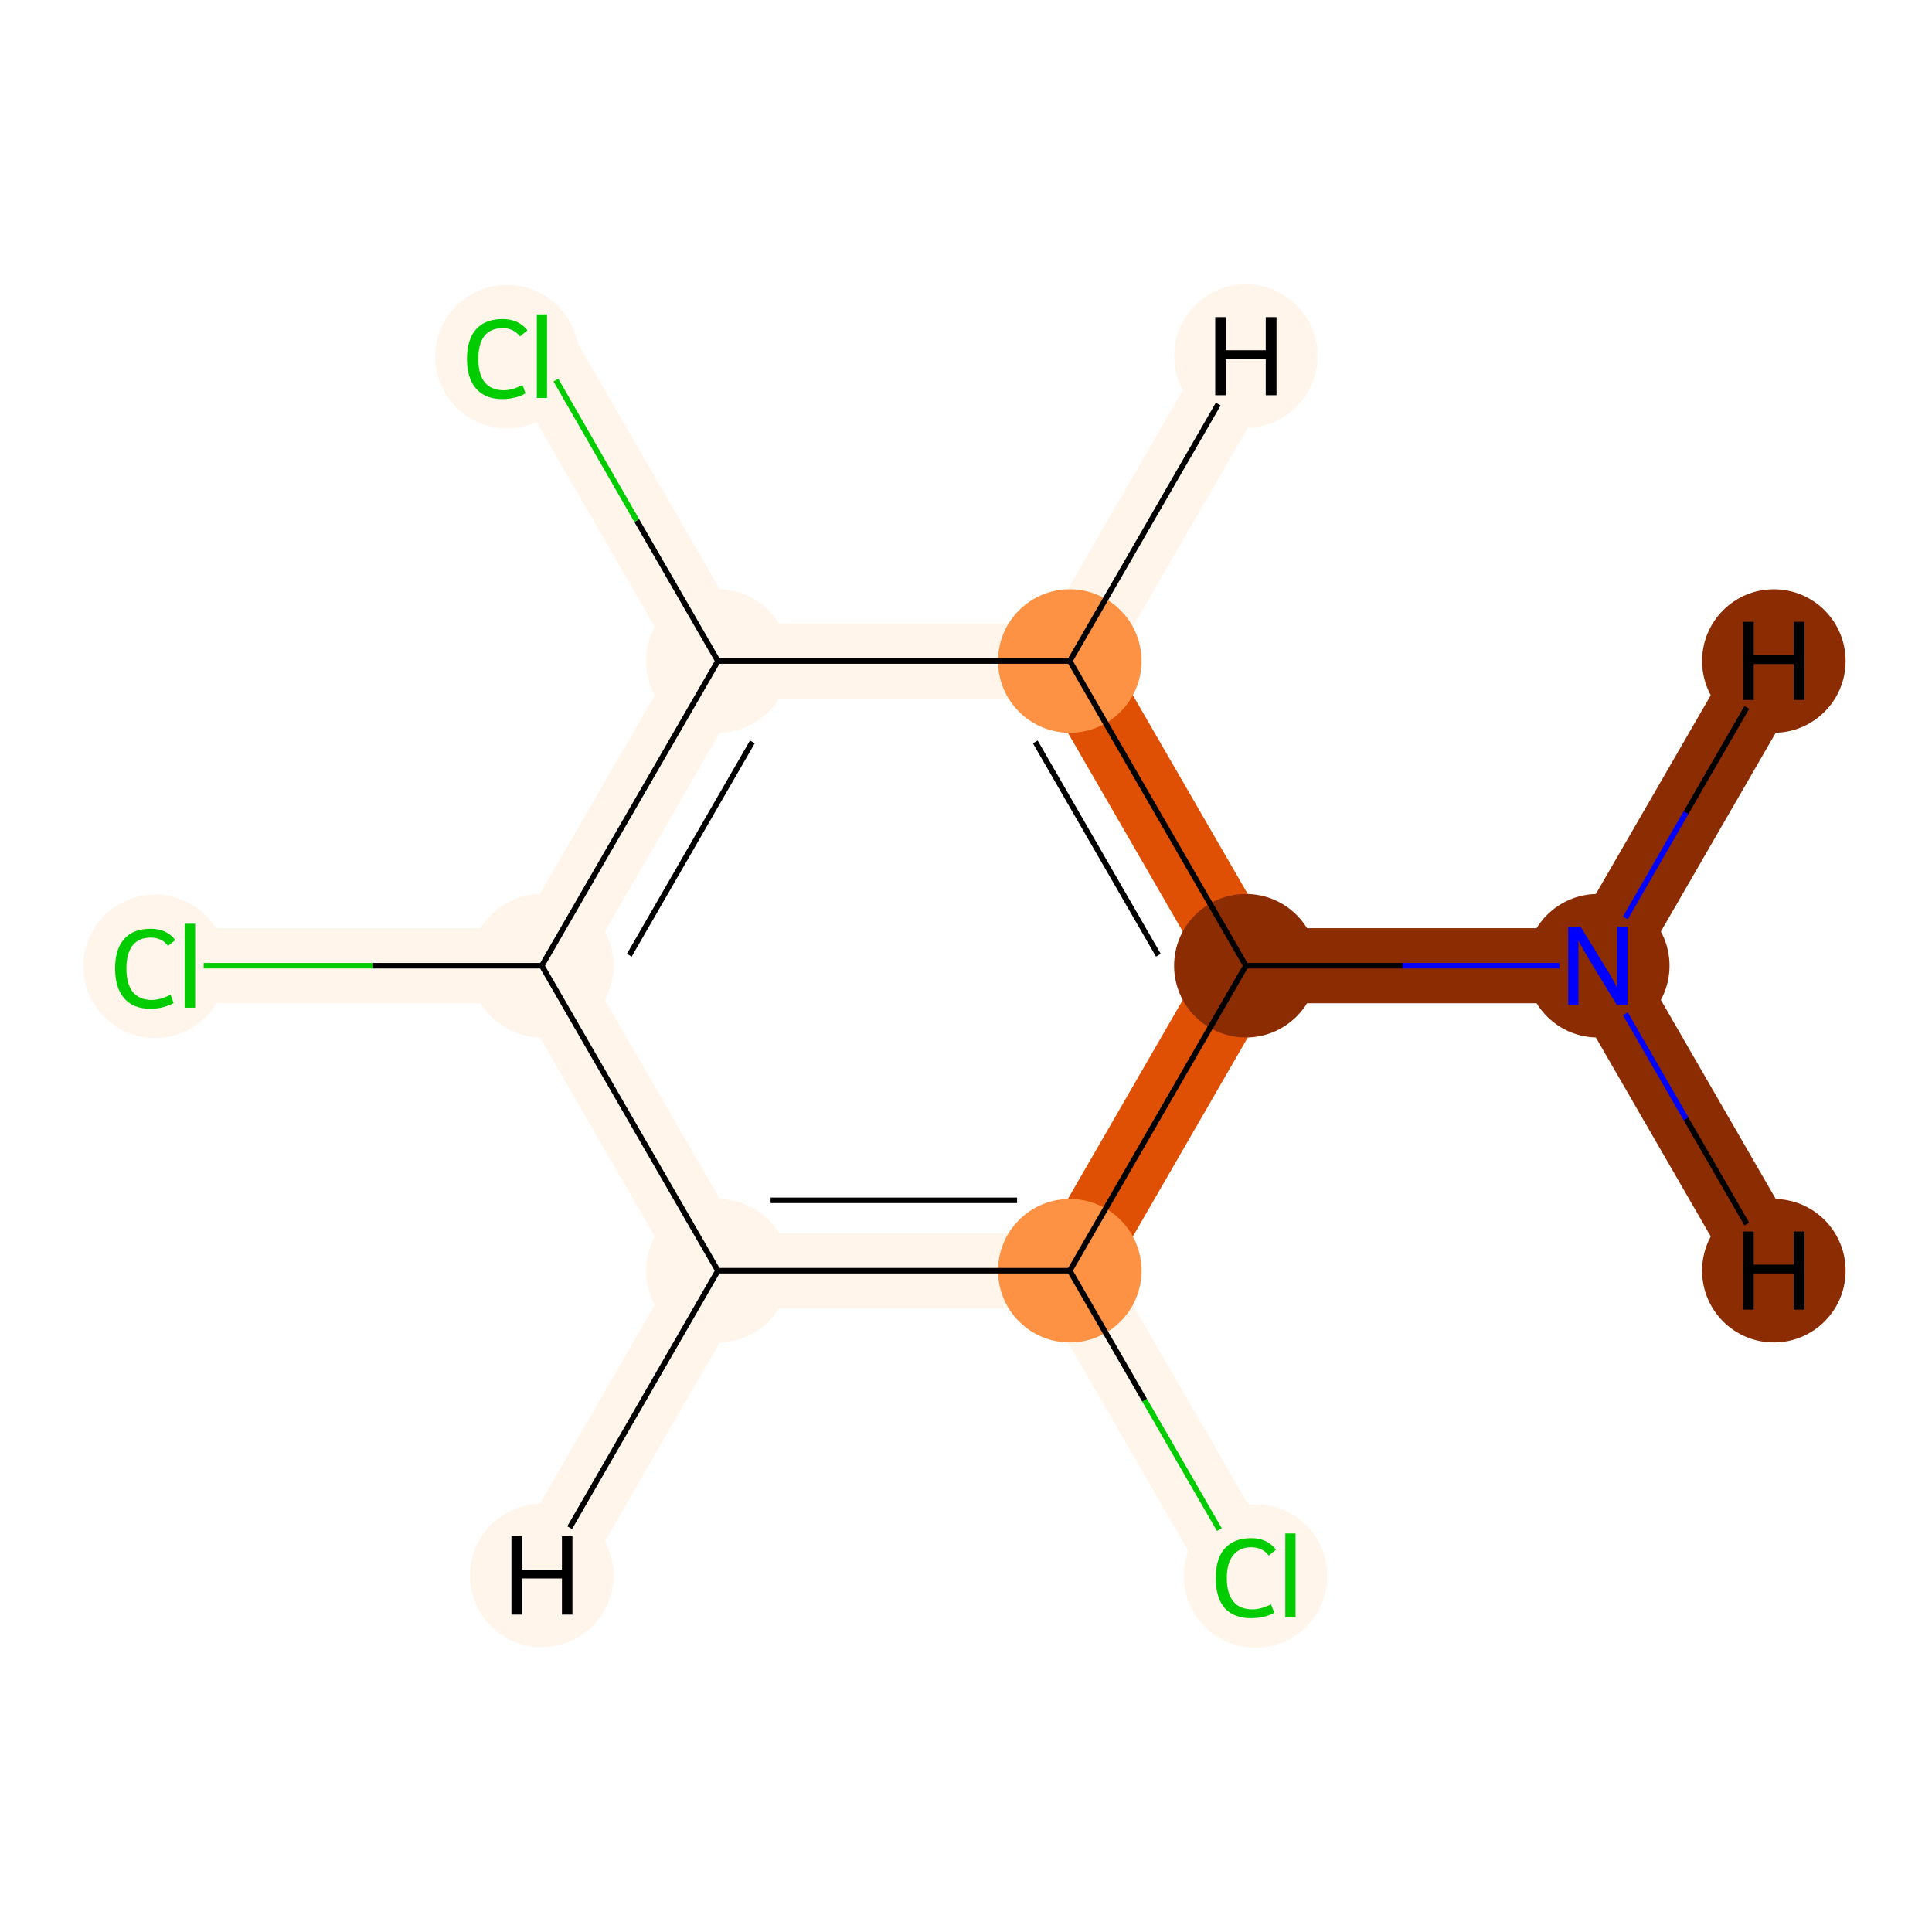 <?xml version='1.0' encoding='iso-8859-1'?>
<svg version='1.1' baseProfile='full'
              xmlns='http://www.w3.org/2000/svg'
                      xmlns:rdkit='http://www.rdkit.org/xml'
                      xmlns:xlink='http://www.w3.org/1999/xlink'
                  xml:space='preserve'
width='700px' height='700px' viewBox='0 0 700 700'>
<!-- END OF HEADER -->
<rect style='opacity:1.0;fill:#FFFFFF;stroke:none' width='700.0' height='700.0' x='0.0' y='0.0'> </rect>
<path d='M 451.4,570.8 L 387.6,460.4' style='fill:none;fill-rule:evenodd;stroke:#FFF5EB;stroke-width:27.2px;stroke-linecap:butt;stroke-linejoin:miter;stroke-opacity:1' />
<path d='M 387.6,460.4 L 260.1,460.4' style='fill:none;fill-rule:evenodd;stroke:#FFF5EB;stroke-width:27.2px;stroke-linecap:butt;stroke-linejoin:miter;stroke-opacity:1' />
<path d='M 387.6,460.4 L 451.4,349.9' style='fill:none;fill-rule:evenodd;stroke:#DF5005;stroke-width:27.2px;stroke-linecap:butt;stroke-linejoin:miter;stroke-opacity:1' />
<path d='M 260.1,460.4 L 196.3,349.9' style='fill:none;fill-rule:evenodd;stroke:#FFF5EB;stroke-width:27.2px;stroke-linecap:butt;stroke-linejoin:miter;stroke-opacity:1' />
<path d='M 260.1,460.4 L 196.3,570.8' style='fill:none;fill-rule:evenodd;stroke:#FFF5EB;stroke-width:27.2px;stroke-linecap:butt;stroke-linejoin:miter;stroke-opacity:1' />
<path d='M 196.3,349.9 L 68.8,349.9' style='fill:none;fill-rule:evenodd;stroke:#FFF5EB;stroke-width:27.2px;stroke-linecap:butt;stroke-linejoin:miter;stroke-opacity:1' />
<path d='M 196.3,349.9 L 260.1,239.5' style='fill:none;fill-rule:evenodd;stroke:#FFF5EB;stroke-width:27.2px;stroke-linecap:butt;stroke-linejoin:miter;stroke-opacity:1' />
<path d='M 260.1,239.5 L 387.6,239.5' style='fill:none;fill-rule:evenodd;stroke:#FFF5EB;stroke-width:27.2px;stroke-linecap:butt;stroke-linejoin:miter;stroke-opacity:1' />
<path d='M 260.1,239.5 L 196.3,129.0' style='fill:none;fill-rule:evenodd;stroke:#FFF5EB;stroke-width:27.2px;stroke-linecap:butt;stroke-linejoin:miter;stroke-opacity:1' />
<path d='M 387.6,239.5 L 451.4,349.9' style='fill:none;fill-rule:evenodd;stroke:#DF5005;stroke-width:27.2px;stroke-linecap:butt;stroke-linejoin:miter;stroke-opacity:1' />
<path d='M 387.6,239.5 L 451.4,129.0' style='fill:none;fill-rule:evenodd;stroke:#FFF5EB;stroke-width:27.2px;stroke-linecap:butt;stroke-linejoin:miter;stroke-opacity:1' />
<path d='M 451.4,349.9 L 578.9,349.9' style='fill:none;fill-rule:evenodd;stroke:#8C2C03;stroke-width:27.2px;stroke-linecap:butt;stroke-linejoin:miter;stroke-opacity:1' />
<path d='M 578.9,349.9 L 642.7,460.4' style='fill:none;fill-rule:evenodd;stroke:#8C2C03;stroke-width:27.2px;stroke-linecap:butt;stroke-linejoin:miter;stroke-opacity:1' />
<path d='M 578.9,349.9 L 642.7,239.5' style='fill:none;fill-rule:evenodd;stroke:#8C2C03;stroke-width:27.2px;stroke-linecap:butt;stroke-linejoin:miter;stroke-opacity:1' />
<ellipse cx='454.9' cy='571.0' rx='25.5' ry='25.5'  style='fill:#FFF5EB;fill-rule:evenodd;stroke:#FFF5EB;stroke-width:1.0px;stroke-linecap:butt;stroke-linejoin:miter;stroke-opacity:1' />
<ellipse cx='387.6' cy='460.4' rx='25.5' ry='25.5'  style='fill:#FD9244;fill-rule:evenodd;stroke:#FD9244;stroke-width:1.0px;stroke-linecap:butt;stroke-linejoin:miter;stroke-opacity:1' />
<ellipse cx='260.1' cy='460.4' rx='25.5' ry='25.5'  style='fill:#FFF5EB;fill-rule:evenodd;stroke:#FFF5EB;stroke-width:1.0px;stroke-linecap:butt;stroke-linejoin:miter;stroke-opacity:1' />
<ellipse cx='196.3' cy='349.9' rx='25.5' ry='25.5'  style='fill:#FFF5EB;fill-rule:evenodd;stroke:#FFF5EB;stroke-width:1.0px;stroke-linecap:butt;stroke-linejoin:miter;stroke-opacity:1' />
<ellipse cx='56.2' cy='350.1' rx='25.5' ry='25.5'  style='fill:#FFF5EB;fill-rule:evenodd;stroke:#FFF5EB;stroke-width:1.0px;stroke-linecap:butt;stroke-linejoin:miter;stroke-opacity:1' />
<ellipse cx='260.1' cy='239.5' rx='25.5' ry='25.5'  style='fill:#FFF5EB;fill-rule:evenodd;stroke:#FFF5EB;stroke-width:1.0px;stroke-linecap:butt;stroke-linejoin:miter;stroke-opacity:1' />
<ellipse cx='387.6' cy='239.5' rx='25.5' ry='25.5'  style='fill:#FD9244;fill-rule:evenodd;stroke:#FD9244;stroke-width:1.0px;stroke-linecap:butt;stroke-linejoin:miter;stroke-opacity:1' />
<ellipse cx='451.4' cy='349.9' rx='25.5' ry='25.5'  style='fill:#8C2C03;fill-rule:evenodd;stroke:#8C2C03;stroke-width:1.0px;stroke-linecap:butt;stroke-linejoin:miter;stroke-opacity:1' />
<ellipse cx='578.9' cy='349.9' rx='25.5' ry='25.5'  style='fill:#8C2C03;fill-rule:evenodd;stroke:#8C2C03;stroke-width:1.0px;stroke-linecap:butt;stroke-linejoin:miter;stroke-opacity:1' />
<ellipse cx='183.7' cy='129.2' rx='25.5' ry='25.5'  style='fill:#FFF5EB;fill-rule:evenodd;stroke:#FFF5EB;stroke-width:1.0px;stroke-linecap:butt;stroke-linejoin:miter;stroke-opacity:1' />
<ellipse cx='196.3' cy='570.8' rx='25.5' ry='25.5'  style='fill:#FFF5EB;fill-rule:evenodd;stroke:#FFF5EB;stroke-width:1.0px;stroke-linecap:butt;stroke-linejoin:miter;stroke-opacity:1' />
<ellipse cx='451.4' cy='129.0' rx='25.5' ry='25.5'  style='fill:#FFF5EB;fill-rule:evenodd;stroke:#FFF5EB;stroke-width:1.0px;stroke-linecap:butt;stroke-linejoin:miter;stroke-opacity:1' />
<ellipse cx='642.7' cy='460.4' rx='25.5' ry='25.5'  style='fill:#8C2C03;fill-rule:evenodd;stroke:#8C2C03;stroke-width:1.0px;stroke-linecap:butt;stroke-linejoin:miter;stroke-opacity:1' />
<ellipse cx='642.7' cy='239.5' rx='25.5' ry='25.5'  style='fill:#8C2C03;fill-rule:evenodd;stroke:#8C2C03;stroke-width:1.0px;stroke-linecap:butt;stroke-linejoin:miter;stroke-opacity:1' />
<path class='bond-0 atom-0 atom-1' d='M 441.8,554.2 L 414.7,507.3' style='fill:none;fill-rule:evenodd;stroke:#00CC00;stroke-width:2.0px;stroke-linecap:butt;stroke-linejoin:miter;stroke-opacity:1' />
<path class='bond-0 atom-0 atom-1' d='M 414.7,507.3 L 387.6,460.4' style='fill:none;fill-rule:evenodd;stroke:#000000;stroke-width:2.0px;stroke-linecap:butt;stroke-linejoin:miter;stroke-opacity:1' />
<path class='bond-1 atom-1 atom-2' d='M 387.6,460.4 L 260.1,460.4' style='fill:none;fill-rule:evenodd;stroke:#000000;stroke-width:2.0px;stroke-linecap:butt;stroke-linejoin:miter;stroke-opacity:1' />
<path class='bond-1 atom-1 atom-2' d='M 368.5,434.9 L 279.2,434.9' style='fill:none;fill-rule:evenodd;stroke:#000000;stroke-width:2.0px;stroke-linecap:butt;stroke-linejoin:miter;stroke-opacity:1' />
<path class='bond-9 atom-7 atom-1' d='M 451.4,349.9 L 387.6,460.4' style='fill:none;fill-rule:evenodd;stroke:#000000;stroke-width:2.0px;stroke-linecap:butt;stroke-linejoin:miter;stroke-opacity:1' />
<path class='bond-2 atom-2 atom-3' d='M 260.1,460.4 L 196.3,349.9' style='fill:none;fill-rule:evenodd;stroke:#000000;stroke-width:2.0px;stroke-linecap:butt;stroke-linejoin:miter;stroke-opacity:1' />
<path class='bond-10 atom-2 atom-10' d='M 260.1,460.4 L 206.4,553.5' style='fill:none;fill-rule:evenodd;stroke:#000000;stroke-width:2.0px;stroke-linecap:butt;stroke-linejoin:miter;stroke-opacity:1' />
<path class='bond-3 atom-3 atom-4' d='M 196.3,349.9 L 135.1,349.9' style='fill:none;fill-rule:evenodd;stroke:#000000;stroke-width:2.0px;stroke-linecap:butt;stroke-linejoin:miter;stroke-opacity:1' />
<path class='bond-3 atom-3 atom-4' d='M 135.1,349.9 L 73.8,349.9' style='fill:none;fill-rule:evenodd;stroke:#00CC00;stroke-width:2.0px;stroke-linecap:butt;stroke-linejoin:miter;stroke-opacity:1' />
<path class='bond-4 atom-3 atom-5' d='M 196.3,349.9 L 260.1,239.5' style='fill:none;fill-rule:evenodd;stroke:#000000;stroke-width:2.0px;stroke-linecap:butt;stroke-linejoin:miter;stroke-opacity:1' />
<path class='bond-4 atom-3 atom-5' d='M 228.0,346.1 L 272.6,268.8' style='fill:none;fill-rule:evenodd;stroke:#000000;stroke-width:2.0px;stroke-linecap:butt;stroke-linejoin:miter;stroke-opacity:1' />
<path class='bond-5 atom-5 atom-6' d='M 260.1,239.5 L 387.6,239.5' style='fill:none;fill-rule:evenodd;stroke:#000000;stroke-width:2.0px;stroke-linecap:butt;stroke-linejoin:miter;stroke-opacity:1' />
<path class='bond-8 atom-5 atom-9' d='M 260.1,239.5 L 230.7,188.6' style='fill:none;fill-rule:evenodd;stroke:#000000;stroke-width:2.0px;stroke-linecap:butt;stroke-linejoin:miter;stroke-opacity:1' />
<path class='bond-8 atom-5 atom-9' d='M 230.7,188.6 L 201.4,137.7' style='fill:none;fill-rule:evenodd;stroke:#00CC00;stroke-width:2.0px;stroke-linecap:butt;stroke-linejoin:miter;stroke-opacity:1' />
<path class='bond-6 atom-6 atom-7' d='M 387.6,239.5 L 451.4,349.9' style='fill:none;fill-rule:evenodd;stroke:#000000;stroke-width:2.0px;stroke-linecap:butt;stroke-linejoin:miter;stroke-opacity:1' />
<path class='bond-6 atom-6 atom-7' d='M 375.1,268.8 L 419.7,346.1' style='fill:none;fill-rule:evenodd;stroke:#000000;stroke-width:2.0px;stroke-linecap:butt;stroke-linejoin:miter;stroke-opacity:1' />
<path class='bond-11 atom-6 atom-11' d='M 387.6,239.5 L 441.4,146.4' style='fill:none;fill-rule:evenodd;stroke:#000000;stroke-width:2.0px;stroke-linecap:butt;stroke-linejoin:miter;stroke-opacity:1' />
<path class='bond-7 atom-7 atom-8' d='M 451.4,349.9 L 508.2,349.9' style='fill:none;fill-rule:evenodd;stroke:#000000;stroke-width:2.0px;stroke-linecap:butt;stroke-linejoin:miter;stroke-opacity:1' />
<path class='bond-7 atom-7 atom-8' d='M 508.2,349.9 L 565.0,349.9' style='fill:none;fill-rule:evenodd;stroke:#0000FF;stroke-width:2.0px;stroke-linecap:butt;stroke-linejoin:miter;stroke-opacity:1' />
<path class='bond-12 atom-8 atom-12' d='M 588.9,367.3 L 610.9,405.4' style='fill:none;fill-rule:evenodd;stroke:#0000FF;stroke-width:2.0px;stroke-linecap:butt;stroke-linejoin:miter;stroke-opacity:1' />
<path class='bond-12 atom-8 atom-12' d='M 610.9,405.4 L 632.9,443.5' style='fill:none;fill-rule:evenodd;stroke:#000000;stroke-width:2.0px;stroke-linecap:butt;stroke-linejoin:miter;stroke-opacity:1' />
<path class='bond-13 atom-8 atom-13' d='M 588.9,332.6 L 610.9,294.4' style='fill:none;fill-rule:evenodd;stroke:#0000FF;stroke-width:2.0px;stroke-linecap:butt;stroke-linejoin:miter;stroke-opacity:1' />
<path class='bond-13 atom-8 atom-13' d='M 610.9,294.4 L 632.9,256.3' style='fill:none;fill-rule:evenodd;stroke:#000000;stroke-width:2.0px;stroke-linecap:butt;stroke-linejoin:miter;stroke-opacity:1' />
<path  class='atom-0' d='M 440.5 571.8
Q 440.5 564.7, 443.7 561.1
Q 447.1 557.3, 453.3 557.3
Q 459.2 557.3, 462.3 561.5
L 459.7 563.6
Q 457.4 560.6, 453.3 560.6
Q 449.1 560.6, 446.8 563.5
Q 444.5 566.3, 444.5 571.8
Q 444.5 577.4, 446.9 580.3
Q 449.2 583.1, 453.8 583.1
Q 456.9 583.1, 460.5 581.3
L 461.7 584.3
Q 460.2 585.2, 457.9 585.8
Q 455.7 586.3, 453.2 586.3
Q 447.1 586.3, 443.7 582.6
Q 440.5 578.8, 440.5 571.8
' fill='#00CC00'/>
<path  class='atom-0' d='M 465.7 555.6
L 469.4 555.6
L 469.4 586.0
L 465.7 586.0
L 465.7 555.6
' fill='#00CC00'/>
<path  class='atom-4' d='M 41.7 350.9
Q 41.7 343.9, 45.0 340.2
Q 48.3 336.5, 54.6 336.5
Q 60.4 336.5, 63.5 340.6
L 60.9 342.7
Q 58.6 339.7, 54.6 339.7
Q 50.3 339.7, 48.0 342.6
Q 45.8 345.5, 45.8 350.9
Q 45.8 356.5, 48.1 359.4
Q 50.5 362.3, 55.0 362.3
Q 58.1 362.3, 61.8 360.4
L 62.9 363.4
Q 61.4 364.3, 59.2 364.9
Q 56.9 365.5, 54.5 365.5
Q 48.3 365.5, 45.0 361.7
Q 41.7 357.9, 41.7 350.9
' fill='#00CC00'/>
<path  class='atom-4' d='M 67.0 334.7
L 70.7 334.7
L 70.7 365.1
L 67.0 365.1
L 67.0 334.7
' fill='#00CC00'/>
<path  class='atom-8' d='M 572.7 335.8
L 581.9 350.8
Q 582.9 352.2, 584.3 354.9
Q 585.8 357.6, 585.9 357.8
L 585.9 335.8
L 589.7 335.8
L 589.7 364.1
L 585.8 364.1
L 575.8 347.7
Q 574.7 345.8, 573.4 343.6
Q 572.2 341.4, 571.9 340.7
L 571.9 364.1
L 568.2 364.1
L 568.2 335.8
L 572.7 335.8
' fill='#0000FF'/>
<path  class='atom-9' d='M 169.2 130.0
Q 169.2 123.0, 172.5 119.3
Q 175.8 115.6, 182.1 115.6
Q 187.9 115.6, 191.1 119.7
L 188.4 121.9
Q 186.1 118.9, 182.1 118.9
Q 177.8 118.9, 175.5 121.7
Q 173.3 124.6, 173.3 130.0
Q 173.3 135.6, 175.6 138.5
Q 178.0 141.4, 182.5 141.4
Q 185.7 141.4, 189.3 139.5
L 190.4 142.5
Q 188.9 143.5, 186.7 144.0
Q 184.5 144.6, 182.0 144.6
Q 175.8 144.6, 172.5 140.8
Q 169.2 137.1, 169.2 130.0
' fill='#00CC00'/>
<path  class='atom-9' d='M 194.5 113.9
L 198.2 113.9
L 198.2 144.2
L 194.5 144.2
L 194.5 113.9
' fill='#00CC00'/>
<path  class='atom-10' d='M 185.3 556.6
L 189.1 556.6
L 189.1 568.7
L 203.6 568.7
L 203.6 556.6
L 207.4 556.6
L 207.4 585.0
L 203.6 585.0
L 203.6 571.9
L 189.1 571.9
L 189.1 585.0
L 185.3 585.0
L 185.3 556.6
' fill='#000000'/>
<path  class='atom-11' d='M 440.3 114.9
L 444.1 114.9
L 444.1 126.9
L 458.6 126.9
L 458.6 114.9
L 462.5 114.9
L 462.5 143.2
L 458.6 143.2
L 458.6 130.1
L 444.1 130.1
L 444.1 143.2
L 440.3 143.2
L 440.3 114.9
' fill='#000000'/>
<path  class='atom-12' d='M 631.6 446.2
L 635.4 446.2
L 635.4 458.2
L 649.9 458.2
L 649.9 446.2
L 653.8 446.2
L 653.8 474.5
L 649.9 474.5
L 649.9 461.4
L 635.4 461.4
L 635.4 474.5
L 631.6 474.5
L 631.6 446.2
' fill='#000000'/>
<path  class='atom-13' d='M 631.6 225.3
L 635.4 225.3
L 635.4 237.4
L 649.9 237.4
L 649.9 225.3
L 653.8 225.3
L 653.8 253.6
L 649.9 253.6
L 649.9 240.6
L 635.4 240.6
L 635.4 253.6
L 631.6 253.6
L 631.6 225.3
' fill='#000000'/>
</svg>
